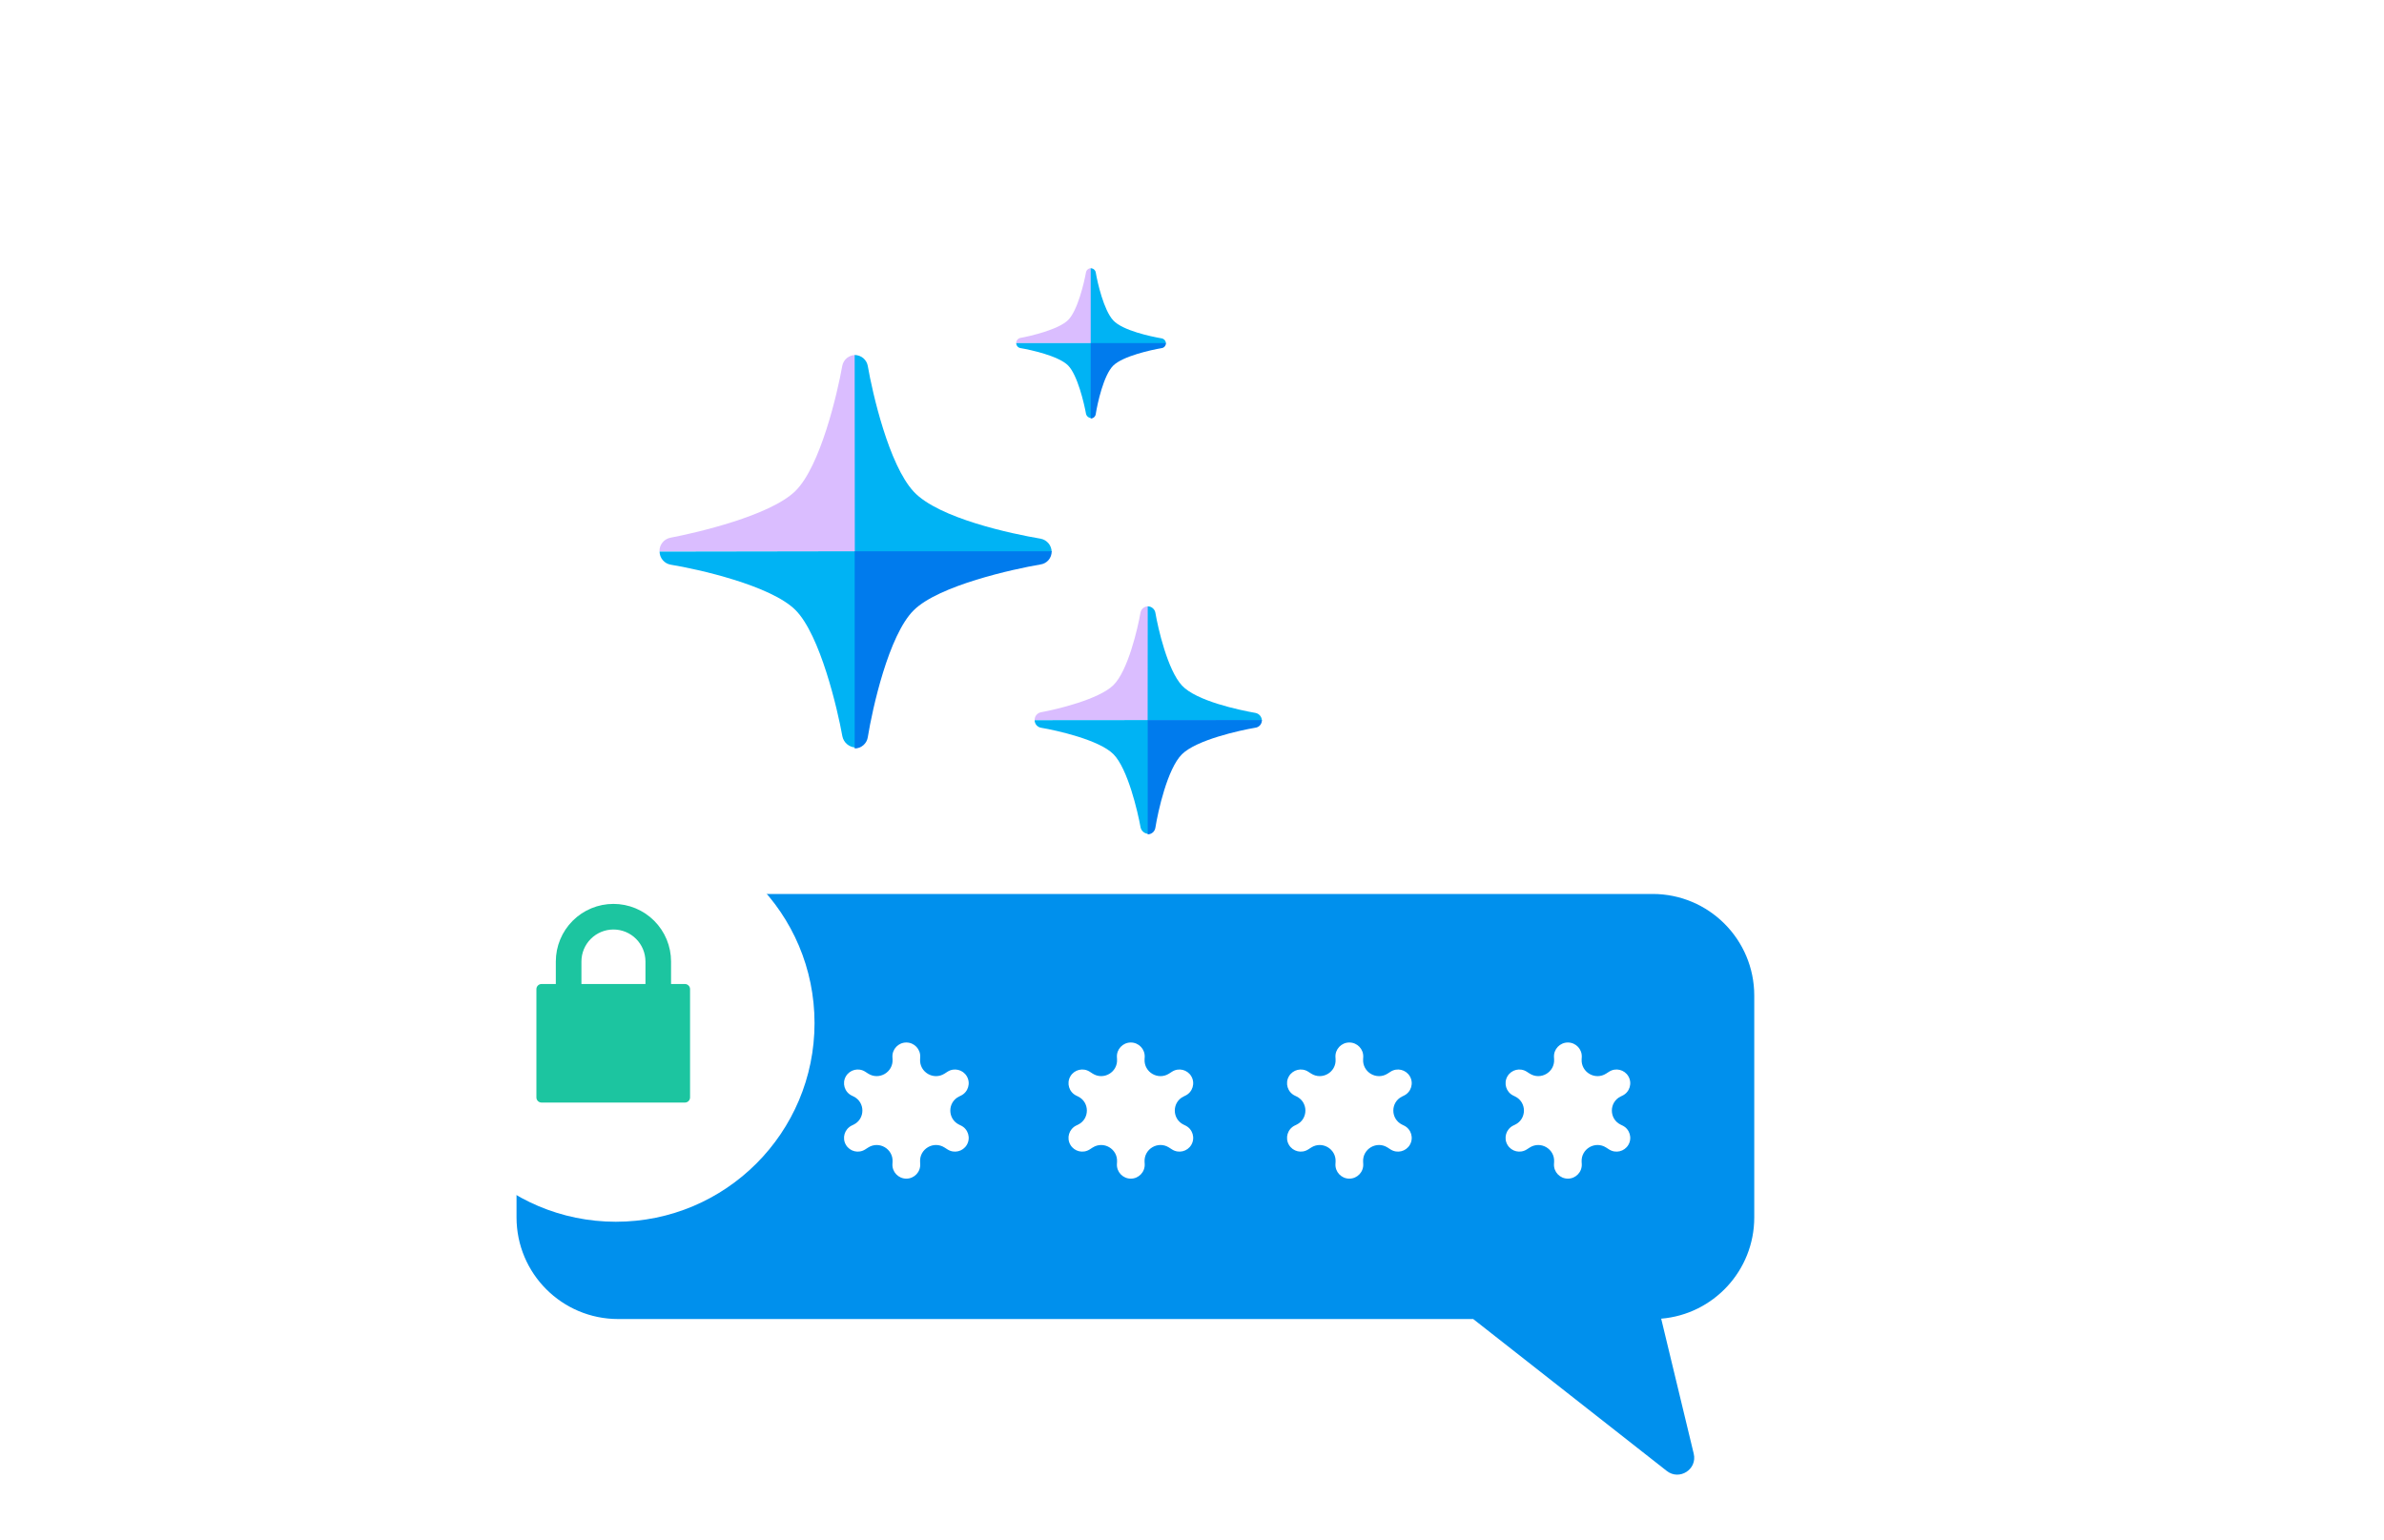 <svg width="240" height="155" viewBox="0 0 240 155" fill="none" xmlns="http://www.w3.org/2000/svg">
<style>
    .animate-type-first-repeat {
        animation: asterisk1Animation 5s infinite ease-in-out;
    }
    .animate-type-second-repeat {
        animation: asterisk2Animation 5s infinite ease-in-out;
    }
    .animate-type-third-repeat {
        animation: asterisk3Animation 5s infinite ease-in-out;
    }
    .animate-type-fourth-repeat {
        animation: asterisk4Animation 5s infinite ease-in-out;
    }
    @keyframes asterisk1Animation {
        0%, 10%, 100% { opacity: 0 }
        20%, 80% { opacity: 1 }
    }
    @keyframes asterisk2Animation {
        0%, 20%, 100% { opacity: 0; }
        30%, 80% { opacity: 1; }
    }
    @keyframes asterisk3Animation {
        0%, 30%, 100% { opacity: 0; }
        40%, 80% { opacity: 1; }
    }
    @keyframes asterisk4Animation {
        0%, 40%, 100% { opacity: 0; }
        50%, 80% { opacity: 1 }
    }
    .animate-wait-and-rotate {
        animation: rotateLock 5s infinite ease-out;
    }
    .animate-pulse-first {
        animation: twinkle 2.5s infinite ease-in-out alternate;
    }
    .animate-pulse-second {
        animation: twinkle 3s infinite ease-in-out alternate;
    }
    .animate-pulse-third {
        animation: twinkle 3.5s infinite ease-in-out alternate;
    }
    @keyframes twinkle {
        0%, 100% {
            transform: scale(0.9);
            opacity: 0.2;
        }
        50% {
            transform: scale(1.1);
            opacity: 1;
        }
    }
    @keyframes rotateLock {
        0%, 70% {
            transform: rotate(0deg);
        }
        80%, 100% {
            transform: rotate(360deg);
        }
    }
</style>
<g filter="url(#filter0_d_5165_11582)">
<path d="M136.886 50.891C136.692 50.891 136.5 50.901 136.307 50.906C136.307 50.901 136.308 50.896 136.308 50.891C136.308 33.83 122.443 20 105.341 20C91.453 20 79.7 29.12 75.773 41.684C72.808 40.127 69.434 39.241 65.85 39.241C54.071 39.241 44.522 48.767 44.522 60.517C44.522 62.432 44.78 64.285 45.255 66.05C43.115 65.102 40.752 64.564 38.26 64.564C28.728 64.564 21 72.273 21 81.782C21 91.291 28.728 99 38.26 99H136.886C150.204 99 161 88.231 161 74.945C161 61.66 150.204 50.891 136.886 50.891Z" fill="white"/>
</g>
<g filter="url(#filter1_d_5165_11582)">
<path d="M118.602 70.853C118.752 70.853 118.9 70.86 119.049 70.864C119.049 70.86 119.048 70.856 119.048 70.853C119.048 57.679 129.744 47 142.937 47C153.651 47 162.717 54.042 165.747 63.744C168.034 62.541 170.637 61.857 173.401 61.857C182.488 61.857 189.854 69.212 189.854 78.286C189.854 79.764 189.656 81.195 189.289 82.557C190.94 81.825 192.762 81.41 194.685 81.41C202.039 81.41 208 87.363 208 94.705C208 102.048 202.039 108 194.685 108H118.602C108.328 108 100 99.684 100 89.426C100 79.168 108.328 70.853 118.602 70.853Z" fill="white"/>
</g>
<!-- Stars -->
<g class="animate-pulse-first" style="transform-origin: 115px 70px">
    <path fill-rule="evenodd" clip-rule="evenodd" d="M104.158 72.493C104.154 72.308 104.215 72.128 104.332 71.984C104.448 71.84 104.611 71.742 104.793 71.707C106.344 71.426 110.627 70.414 112.09 68.974C113.553 67.534 114.542 63.251 114.813 61.678C114.846 61.496 114.943 61.332 115.087 61.215C115.23 61.099 115.411 61.038 115.595 61.043V72.493H104.158Z" fill="#DABDFF"/>
    <path fill-rule="evenodd" clip-rule="evenodd" d="M115.543 61.042C115.729 61.043 115.908 61.109 116.05 61.23C116.191 61.35 116.285 61.517 116.316 61.7C116.578 63.241 117.54 67.455 118.989 69.015C120.438 70.575 124.744 71.481 126.396 71.775C126.577 71.811 126.741 71.909 126.858 72.053C126.975 72.197 127.037 72.377 127.035 72.562H115.534L115.543 61.042Z" fill="#00B3F4"/>
    <path fill-rule="evenodd" clip-rule="evenodd" d="M115.603 72.494V83.945C115.417 83.94 115.239 83.872 115.097 83.752C114.955 83.633 114.858 83.469 114.821 83.287C114.54 81.719 113.528 77.371 112.088 75.926C110.648 74.482 106.36 73.529 104.81 73.267C104.628 73.238 104.463 73.145 104.343 73.005C104.224 72.865 104.158 72.688 104.157 72.504L115.603 72.494Z" fill="#00B3F4"/>
    <path fill-rule="evenodd" clip-rule="evenodd" d="M127.035 72.494C127.042 72.682 126.978 72.865 126.856 73.007C126.734 73.15 126.563 73.241 126.377 73.263C124.813 73.529 120.451 74.486 118.988 75.936C117.525 77.385 116.578 81.686 116.315 83.324C116.289 83.511 116.196 83.682 116.054 83.806C115.913 83.93 115.731 83.999 115.542 84V72.499L127.035 72.494Z" fill="#007BED"/>
</g>
<g class="animate-pulse-second" style="transform-origin: 86px 45px">
    <path fill-rule="evenodd" clip-rule="evenodd" d="M66.39 55.499C66.384 55.18 66.491 54.87 66.69 54.621C66.89 54.373 67.17 54.201 67.482 54.137C70.16 53.629 77.552 51.912 80.077 49.428C82.602 46.943 84.309 39.551 84.792 36.833C84.851 36.519 85.02 36.237 85.269 36.036C85.517 35.836 85.829 35.731 86.148 35.74V55.499H66.39Z" fill="#DABDFF"/>
    <path fill-rule="evenodd" clip-rule="evenodd" d="M86.041 35.74C86.361 35.74 86.67 35.854 86.913 36.061C87.157 36.269 87.317 36.557 87.367 36.873C87.825 39.535 89.481 46.806 91.986 49.498C94.49 52.191 101.898 53.751 104.763 54.233C105.079 54.293 105.363 54.463 105.566 54.712C105.768 54.961 105.877 55.274 105.871 55.595H86.056L86.041 35.74Z" fill="#00B3F4"/>
    <path fill-rule="evenodd" clip-rule="evenodd" d="M86.148 55.498V75.257C85.829 75.247 85.522 75.13 85.278 74.925C85.034 74.719 84.866 74.437 84.802 74.124C84.319 71.416 82.572 63.917 80.087 61.422C77.603 58.928 70.205 57.287 67.523 56.85C67.21 56.796 66.927 56.635 66.722 56.393C66.516 56.152 66.403 55.846 66.4 55.529L86.148 55.498Z" fill="#00B3F4"/>
    <path fill-rule="evenodd" clip-rule="evenodd" d="M105.871 55.498C105.88 55.822 105.768 56.137 105.558 56.383C105.348 56.629 105.053 56.788 104.733 56.829C102.04 57.287 94.51 58.933 91.985 61.438C89.46 63.942 87.824 71.36 87.367 74.19C87.323 74.511 87.165 74.805 86.921 75.019C86.677 75.233 86.365 75.352 86.041 75.353V55.498H105.871Z" fill="#007BED"/>
</g>
<g class="animate-pulse-third" style="transform-origin: 110px 35px">
    <path fill-rule="evenodd" clip-rule="evenodd" d="M102.304 34.54C102.302 34.419 102.343 34.301 102.418 34.206C102.494 34.112 102.6 34.046 102.718 34.02C103.744 33.837 106.564 33.174 107.526 32.222C108.487 31.269 109.14 28.454 109.329 27.414C109.352 27.296 109.416 27.19 109.509 27.114C109.602 27.038 109.72 26.998 109.84 27V34.54H102.304Z" fill="#DABDFF"/>
    <path fill-rule="evenodd" clip-rule="evenodd" d="M109.802 27.005C109.925 27.005 110.043 27.049 110.136 27.128C110.23 27.207 110.292 27.317 110.313 27.437C110.483 28.454 111.118 31.228 112.07 32.254C113.023 33.28 115.861 33.878 116.952 34.066C117.071 34.089 117.179 34.153 117.257 34.247C117.334 34.342 117.376 34.46 117.375 34.582H109.802V27.005Z" fill="#00B3F4"/>
    <path fill-rule="evenodd" clip-rule="evenodd" d="M109.84 34.54V42.085C109.719 42.08 109.602 42.035 109.51 41.956C109.417 41.878 109.354 41.771 109.329 41.652C109.14 40.617 108.478 37.756 107.526 36.794C106.573 35.833 103.753 35.216 102.732 35.046C102.612 35.026 102.503 34.964 102.425 34.872C102.346 34.779 102.304 34.661 102.304 34.54H109.84Z" fill="#00B3F4"/>
    <path fill-rule="evenodd" clip-rule="evenodd" d="M117.375 34.54C117.378 34.664 117.335 34.785 117.254 34.879C117.174 34.974 117.061 35.035 116.938 35.05C115.912 35.221 113.036 35.851 112.07 36.808C111.104 37.765 110.483 40.599 110.313 41.675C110.298 41.801 110.238 41.917 110.144 42.002C110.05 42.086 109.929 42.134 109.802 42.135V34.54H117.375Z" fill="#007BED"/>
</g>
<rect x="74" y="101" width="98" height="21" fill="white"/>
<path fill-rule="evenodd" clip-rule="evenodd" d="M62.23 90C56.58 90 52 94.58 52 100.23V122.564C52 128.214 56.58 132.794 62.23 132.794H148.309L167.799 148.09C169.071 149.088 170.888 147.921 170.509 146.349L167.233 132.758C172.48 132.322 176.603 127.925 176.603 122.564V100.23C176.603 94.58 172.023 90 166.373 90H62.23Z" fill="#0090ED"/>
<g filter="url(#filter2_d_5165_11582)">
<circle cx="62" cy="101" r="20" fill="white"/>
</g>
<path class="animate-wait-and-rotate" style="transform-origin: 62px 102px" d="M69.469 99.582C69.469 99.445 69.414 99.314 69.317 99.218C69.221 99.121 69.09 99.066 68.953 99.066H54.515C54.379 99.067 54.248 99.121 54.151 99.218C54.054 99.314 54 99.445 54 99.582C54 99.582 54 105.145 54 109H57.878H61.756H69.469V99.582ZM54 110.485C54 110.621 54.054 110.752 54.151 110.849C54.248 110.946 54.379 111 54.515 111H68.953C69.02 111 69.087 110.987 69.15 110.961C69.213 110.935 69.269 110.897 69.317 110.849C69.365 110.801 69.403 110.745 69.429 110.682C69.455 110.619 69.469 110.552 69.469 110.485V109H61.756H57.878H54C54 109.403 54 110.485 54 110.485ZM58.533 96.801C58.533 95.946 58.872 95.126 59.477 94.522C60.081 93.917 60.901 93.578 61.756 93.578C62.611 93.578 63.43 93.917 64.035 94.522C64.639 95.126 64.979 95.946 64.979 96.801V99.5H67.556V96.801C67.556 96.039 67.406 95.285 67.115 94.581C66.823 93.877 66.396 93.238 65.858 92.699C65.319 92.16 64.679 91.733 63.976 91.442C63.272 91.15 62.517 91 61.756 91C60.217 91 58.742 91.611 57.654 92.699C56.566 93.787 55.955 95.262 55.955 96.801V99.5H58.533V96.801Z" fill="#1CC5A0"/>
<path class="animate-type-first-repeat" d="M89.855 116.969L89.843 117.178C89.796 117.982 90.436 118.66 91.241 118.66C92.045 118.66 92.684 117.984 92.639 117.182L92.627 116.968C92.555 115.663 93.99 114.824 95.091 115.529L95.394 115.723C96.054 116.144 96.931 115.935 97.329 115.261C97.739 114.566 97.47 113.67 96.745 113.317L96.555 113.224C95.374 112.648 95.374 110.965 96.555 110.39L96.745 110.297C97.469 109.944 97.739 109.047 97.329 108.353C96.931 107.679 96.054 107.469 95.394 107.891L95.091 108.085C93.99 108.789 92.555 107.95 92.627 106.645L92.639 106.432C92.684 105.629 92.045 104.954 91.241 104.954C90.436 104.954 89.796 105.631 89.843 106.435L89.855 106.645C89.931 107.948 88.498 108.787 87.398 108.084L87.097 107.891C86.437 107.469 85.559 107.679 85.161 108.353C84.751 109.048 85.02 109.944 85.745 110.298L85.933 110.39C87.112 110.967 87.112 112.647 85.933 113.223L85.745 113.315C85.02 113.67 84.751 114.566 85.161 115.26C85.559 115.935 86.437 116.144 87.097 115.722L87.398 115.529C88.498 114.826 89.931 115.666 89.855 116.969Z" fill="white"/>
<path class="animate-type-second-repeat" d="M112.454 116.969L112.442 117.178C112.395 117.982 113.035 118.66 113.84 118.66C114.644 118.66 115.283 117.984 115.238 117.182L115.226 116.968C115.154 115.663 116.589 114.824 117.69 115.529L117.993 115.723C118.653 116.144 119.53 115.935 119.928 115.261C120.338 114.566 120.069 113.67 119.344 113.317L119.154 113.224C117.973 112.648 117.973 110.965 119.154 110.39L119.344 110.297C120.069 109.944 120.338 109.047 119.928 108.353C119.53 107.679 118.653 107.469 117.993 107.891L117.69 108.085C116.589 108.789 115.154 107.95 115.226 106.645L115.238 106.432C115.283 105.629 114.644 104.954 113.84 104.954C113.035 104.954 112.395 105.631 112.442 106.435L112.454 106.645C112.53 107.948 111.097 108.787 109.997 108.084L109.696 107.891C109.036 107.469 108.158 107.679 107.76 108.353C107.35 109.048 107.619 109.944 108.344 110.298L108.532 110.39C109.711 110.967 109.711 112.647 108.532 113.223L108.343 113.315C107.619 113.67 107.35 114.566 107.76 115.26C108.158 115.935 109.036 116.144 109.696 115.722L109.997 115.529C111.097 114.826 112.53 115.666 112.454 116.969Z" fill="white"/>
<path class="animate-type-third-repeat" d="M134.454 116.969L134.442 117.178C134.395 117.982 135.035 118.66 135.84 118.66C136.644 118.66 137.283 117.984 137.238 117.182L137.226 116.968C137.154 115.663 138.589 114.824 139.69 115.529L139.993 115.723C140.653 116.144 141.53 115.935 141.928 115.261C142.338 114.566 142.069 113.67 141.344 113.317L141.154 113.224C139.973 112.648 139.973 110.965 141.154 110.39L141.344 110.297C142.069 109.944 142.338 109.047 141.928 108.353C141.53 107.679 140.653 107.469 139.993 107.891L139.69 108.085C138.589 108.789 137.154 107.95 137.226 106.645L137.238 106.432C137.283 105.629 136.644 104.954 135.84 104.954C135.035 104.954 134.395 105.631 134.442 106.435L134.454 106.645C134.53 107.948 133.097 108.787 131.997 108.084L131.696 107.891C131.036 107.469 130.158 107.679 129.76 108.353C129.35 109.048 129.619 109.944 130.344 110.298L130.532 110.39C131.711 110.967 131.711 112.647 130.532 113.223L130.343 113.315C129.619 113.67 129.35 114.566 129.76 115.26C130.158 115.935 131.036 116.144 131.696 115.722L131.997 115.529C133.097 114.826 134.53 115.666 134.454 116.969Z" fill="white"/>
<path class="animate-type-fourth-repeat" d="M156.454 116.969L156.442 117.178C156.395 117.982 157.035 118.66 157.84 118.66C158.644 118.66 159.283 117.984 159.238 117.182L159.226 116.968C159.154 115.663 160.589 114.824 161.69 115.529L161.993 115.723C162.653 116.144 163.53 115.935 163.928 115.261C164.338 114.566 164.069 113.67 163.344 113.317L163.154 113.224C161.973 112.648 161.973 110.965 163.154 110.39L163.344 110.297C164.069 109.944 164.338 109.047 163.928 108.353C163.53 107.679 162.653 107.469 161.993 107.891L161.69 108.085C160.589 108.789 159.154 107.95 159.226 106.645L159.238 106.432C159.283 105.629 158.644 104.954 157.84 104.954C157.035 104.954 156.395 105.631 156.442 106.435L156.454 106.645C156.53 107.948 155.097 108.787 153.997 108.084L153.696 107.891C153.036 107.469 152.158 107.679 151.76 108.353C151.35 109.048 151.619 109.944 152.344 110.298L152.532 110.39C153.711 110.967 153.711 112.647 152.532 113.223L152.343 113.315C151.619 113.67 151.35 114.566 151.76 115.26C152.158 115.935 153.036 116.144 153.696 115.722L153.997 115.529C155.097 114.826 156.53 115.666 156.454 116.969Z" fill="white"/>
<defs>
<filter id="filter0_d_5165_11582" x="-11" y="-14" width="204" height="143" filterUnits="userSpaceOnUse" color-interpolation-filters="sRGB">
<feFlood flood-opacity="0" result="BackgroundImageFix"/>
<feColorMatrix in="SourceAlpha" type="matrix" values="0 0 0 0 0 0 0 0 0 0 0 0 0 0 0 0 0 0 127 0" result="hardAlpha"/>
<feOffset dy="-2"/>
<feGaussianBlur stdDeviation="16"/>
<feComposite in2="hardAlpha" operator="out"/>
<feColorMatrix type="matrix" values="0 0 0 0 0 0 0 0 0 0.565 0 0 0 0 0.929 0 0 0 0.12 0"/>
<feBlend mode="normal" in2="BackgroundImageFix" result="effect1_dropShadow_5165_11582"/>
<feBlend mode="normal" in="SourceGraphic" in2="effect1_dropShadow_5165_11582" result="shape"/>
</filter>
<filter id="filter1_d_5165_11582" x="68" y="13" width="172" height="125" filterUnits="userSpaceOnUse" color-interpolation-filters="sRGB">
<feFlood flood-opacity="0" result="BackgroundImageFix"/>
<feColorMatrix in="SourceAlpha" type="matrix" values="0 0 0 0 0 0 0 0 0 0 0 0 0 0 0 0 0 0 127 0" result="hardAlpha"/>
<feOffset dy="-2"/>
<feGaussianBlur stdDeviation="16"/>
<feComposite in2="hardAlpha" operator="out"/>
<feColorMatrix type="matrix" values="0 0 0 0 0 0 0 0 0 0.565 0 0 0 0 0.929 0 0 0 0.12 0"/>
<feBlend mode="normal" in2="BackgroundImageFix" result="effect1_dropShadow_5165_11582"/>
<feBlend mode="normal" in="SourceGraphic" in2="effect1_dropShadow_5165_11582" result="shape"/>
</filter>
<filter id="filter2_d_5165_11582" x="10" y="51" width="104" height="104" filterUnits="userSpaceOnUse" color-interpolation-filters="sRGB">
<feFlood flood-opacity="0" result="BackgroundImageFix"/>
<feColorMatrix in="SourceAlpha" type="matrix" values="0 0 0 0 0 0 0 0 0 0 0 0 0 0 0 0 0 0 127 0" result="hardAlpha"/>
<feOffset dy="2"/>
<feGaussianBlur stdDeviation="16"/>
<feComposite in2="hardAlpha" operator="out"/>
<feColorMatrix type="matrix" values="0 0 0 0 0 0 0 0 0 0.565 0 0 0 0 0.929 0 0 0 0.12 0"/>
<feBlend mode="normal" in2="BackgroundImageFix" result="effect1_dropShadow_5165_11582"/>
<feBlend mode="normal" in="SourceGraphic" in2="effect1_dropShadow_5165_11582" result="shape"/>
</filter>
</defs>
</svg>
